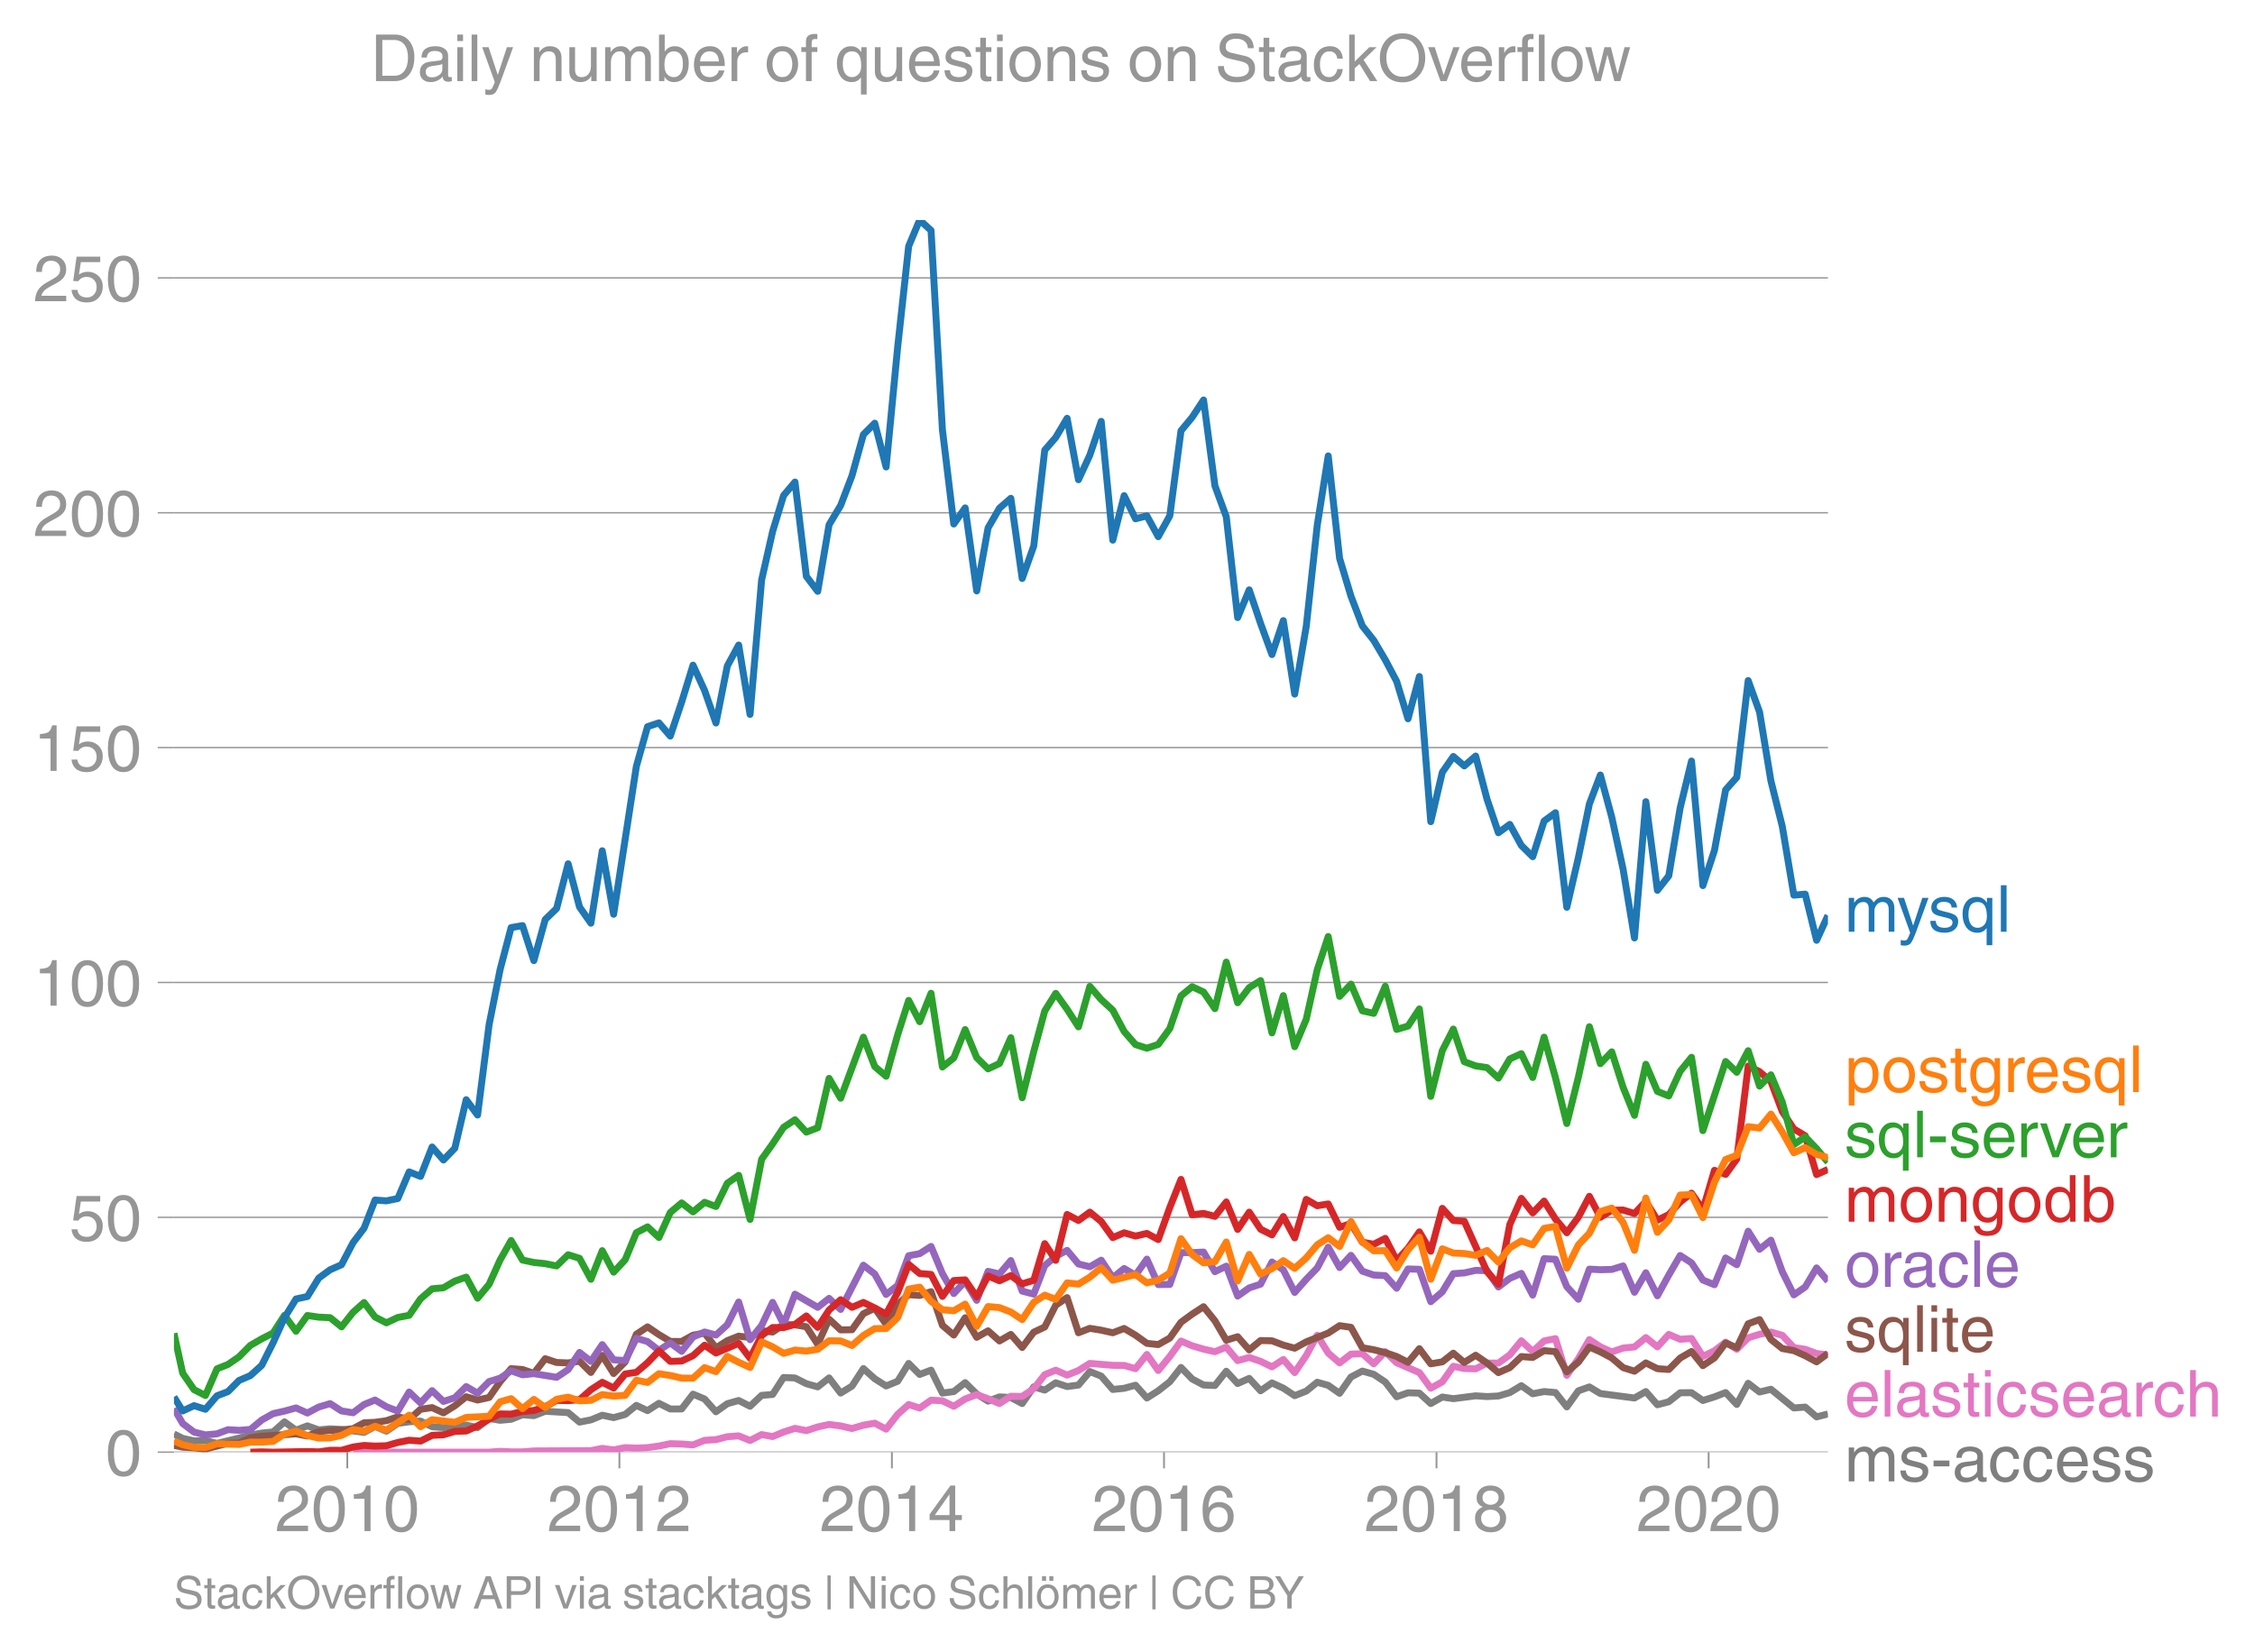 <svg height="475.651" viewBox="0 0 486.886 356.738" width="649.181" xmlns="http://www.w3.org/2000/svg" xmlns:xlink="http://www.w3.org/1999/xlink"><defs><style>*{stroke-linecap:butt;stroke-linejoin:round}</style></defs><g id="figure_1"><path d="M0 356.738h486.886V0H0z" fill="none" id="patch_1"/><g id="axes_1"><path d="M37.556 313.628h357.12V47.516H37.556z" fill="none" id="patch_2"/><path clip-path="url(#p8396beda25)" d="M37.556 309.697l1.893.953 2.453.544 2.455-.053 2.495.59 4.747-1.146 2.457-.643 2.455-.437 2.454-.239 2.455-2.183 2.495 1.8 2.455-.936 2.457.87 2.453-.227 2.455.13 4.87.633 2.372-1.288 2.456 1.032 2.455-1.686 2.455-.343 2.455-.148 2.495 1.21 2.455.19 2.456-.451 2.454-.09 2.454.548 2.496-1.963 2.374.38 2.373-.217 2.456-.98 2.455.195 2.455-.94 4.95.285 2.455 2.049 2.456-.478 2.453-1.01 2.455.52 2.495-.688 2.415-1.961 2.413 1.143 2.456-1.584 2.455 1.224 2.455-.007 2.455-3.2 2.495 1.047 2.455 2.762 2.456-1.747 2.453-.688 2.455 1.244 2.495-2.356 2.375-.192 2.372-3.67 2.457.105 2.455 1.237 2.455.69 2.455-1.934 2.495 3.273 2.454-1.508 2.457-3.793 2.453 2.204 2.455 1.559 2.495-1.015 2.374-3.85 2.373 2.378 2.457-.932 2.455 4.957 2.454-.324 2.455-1.934 2.495 2.454 2.455 1.543 2.457-.921 2.453.143 2.455 1.297 2.495-3.6 2.374.7 2.373-1.583 2.456.819 2.455-.329 2.455-2.917 2.455.987 2.495 2.88 2.455-.25 2.456-.667 2.454 2.764 2.454-1.553 2.495-1.963 2.415-3.079 2.413 2.49 2.457 1.299 2.454.108 2.455-3.084 2.455 2.658 2.495-1.112 2.455 2.68 2.457-1.699 2.453 1.125 2.455 1.624 2.495-.982 2.374-1.92 2.373.677 2.456 1.717 2.455-3.517 2.455-1.285 2.455.696 2.495 1.669 2.455 3.18 2.456-.857 2.453.08 2.455 2.244 2.495-1.407 2.375.354 4.829-.616 2.455.164 2.455-.13 2.454-.721 2.496-1.506 2.454 1.753 2.457-.476 2.453.206 2.455 3.099 2.495-3.469 2.374-.84 2.373 1.429 7.366.964 2.455-1.39 2.495 2.848 2.455-.646 2.457-1.94 2.453-.021 2.455 1.69 2.495-.785 2.414-.929 2.413 2.565 2.457-4.57 2.455 1.887 2.454-.602 4.95 4.038 2.455-.183 2.457 2.114 2.453-.627h0" fill="none" stroke="#7f7f7f" stroke-linecap="square" stroke-width="1.5" id="line2d_1"/><g id="matplotlib.axis_1"><g id="xtick_1"><g id="line2d_2"><defs><path d="M0 0v3.5" id="mad647a7e44" stroke="#969696" stroke-width=".4"/></defs><use x="74.982" xlink:href="#mad647a7e44" y="313.628" fill="#969696" stroke="#969696" stroke-width=".4"/></g><g transform="matrix(.14 0 0 -.14 59.412 330.678)" fill="#969696" id="text_1"><defs><path d="M4.39 45.125q0 12.39 6.391 18.781 6.406 6.407 17.938 6.407 9.656 0 15.812-5.86 6.157-5.86 6.157-15.14 0-7.22-3.547-12.188-3.532-4.953-10.422-8.703l-12.11-6.64Q13.922 15.921 12.5 8.296h38.188V0H2.593q.39 9.906 4.297 16.5 3.906 6.594 12.203 11.375l12.593 7.328q5.032 2.89 7.329 5.984 2.297 3.094 2.297 8.516 0 5.375-3.766 9.031-3.75 3.672-10.156 3.672-7.078 0-10.594-4.672-3.516-4.656-3.61-12.609z" id="HelveticaWorld-Regular-50"/><path d="M42.484 34.188q0 14.109-3.734 21.156-3.734 7.062-10.969 7.062-7.078 0-10.89-7.062-3.797-7.047-3.797-21.157 0-13.671 3.75-20.937Q20.609 6 27.78 6q7.235 0 10.969 7 3.734 7.016 3.734 21.188zm9.422 0q0-17.297-6.25-26.704-6.25-9.39-17.875-9.39-12.062 0-18.062 9.734-6 9.75-6 26.36 0 17.03 6.14 26.578 6.157 9.547 17.922 9.547 11.625 0 17.875-9.5t6.25-26.626z" id="HelveticaWorld-Regular-48"/><path d="M35.89 0h-9.374v49.906H10.109v6.985q8.594.28 12.782 2.75Q27.094 62.109 29 70.313h6.89z" id="HelveticaWorld-Regular-49"/></defs><use xlink:href="#HelveticaWorld-Regular-50"/><use x="55.615" xlink:href="#HelveticaWorld-Regular-48"/><use x="111.23" xlink:href="#HelveticaWorld-Regular-49"/><use x="166.846" xlink:href="#HelveticaWorld-Regular-48"/></g></g><g id="xtick_2"><use x="133.738" xlink:href="#mad647a7e44" y="313.628" fill="#969696" stroke="#969696" stroke-width=".4" id="line2d_3"/><g transform="matrix(.14 0 0 -.14 118.167 330.678)" fill="#969696" id="text_2"><use xlink:href="#HelveticaWorld-Regular-50"/><use x="55.615" xlink:href="#HelveticaWorld-Regular-48"/><use x="111.23" xlink:href="#HelveticaWorld-Regular-49"/><use x="166.846" xlink:href="#HelveticaWorld-Regular-50"/></g></g><g id="xtick_3"><use x="192.574" xlink:href="#mad647a7e44" y="313.628" fill="#969696" stroke="#969696" stroke-width=".4" id="line2d_4"/><g transform="matrix(.14 0 0 -.14 177.003 330.678)" fill="#969696" id="text_3"><defs><path d="M10.594 24.703h22.61v31.89h-.188zM42 17.093V0h-8.797v17.094H2.484v8.593L34.72 70.314H42v-45.61h10.297v-7.61z" id="HelveticaWorld-Regular-52"/></defs><use xlink:href="#HelveticaWorld-Regular-50"/><use x="55.615" xlink:href="#HelveticaWorld-Regular-48"/><use x="111.23" xlink:href="#HelveticaWorld-Regular-49"/><use x="166.846" xlink:href="#HelveticaWorld-Regular-52"/></g></g><g id="xtick_4"><use x="251.329" xlink:href="#mad647a7e44" y="313.628" fill="#969696" stroke="#969696" stroke-width=".4" id="line2d_5"/><g transform="matrix(.14 0 0 -.14 235.758 330.678)" fill="#969696" id="text_4"><defs><path d="M14.11 21.578q0-6.875 4.093-11.234Q22.313 6 28.906 6q6.297 0 10.032 4.438 3.734 4.453 3.734 11.687 0 6.297-3.688 10.547-3.687 4.25-10.468 4.25-6.594 0-10.5-4.156-3.907-4.157-3.907-11.188zM41.702 51.61q-.984 5.375-3.984 8.078-3 2.72-8.125 2.72-8.11 0-12.36-7.923-4.25-7.906-4.343-18.109l.203-.188q5.61 8.641 16.687 8.641 8.844 0 15.438-5.86 6.593-5.859 6.593-16.452 0-10.5-6.25-17.47-6.25-6.952-16.843-6.952-12.219 0-18.563 8.687-6.344 8.703-6.344 25.938 0 16.593 6.485 27.093 6.5 10.5 19.484 10.5 8.407 0 14.219-5.015 5.813-5 6.297-13.688z" id="HelveticaWorld-Regular-54"/></defs><use xlink:href="#HelveticaWorld-Regular-50"/><use x="55.615" xlink:href="#HelveticaWorld-Regular-48"/><use x="111.23" xlink:href="#HelveticaWorld-Regular-49"/><use x="166.846" xlink:href="#HelveticaWorld-Regular-54"/></g></g><g id="xtick_5"><use x="310.165" xlink:href="#mad647a7e44" y="313.628" fill="#969696" stroke="#969696" stroke-width=".4" id="line2d_6"/><g transform="matrix(.14 0 0 -.14 294.594 330.678)" fill="#969696" id="text_5"><defs><path d="M27.594 40.578q5.422 0 8.953 3.094 3.547 3.11 3.547 8.234 0 4.594-3.407 7.547-3.39 2.953-9.687 2.953-5.61 0-8.672-3.11-3.047-3.093-3.047-7.874 0-5.125 3.813-7.984 3.812-2.86 8.5-2.86zm.093-7.562q-6.78 0-10.64-3.766-3.86-3.766-3.86-9.234 0-6.297 3.907-10.157Q21 6 28.219 6q6.406 0 10.234 3.86 3.828 3.859 3.828 10.265 0 5.469-3.828 9.172-3.828 3.719-10.766 3.719zM49.22 52.203q0-10.594-9.032-14.797 6.204-2.781 8.86-7.36 2.656-4.562 2.656-9.733 0-10.016-6.453-16.125-6.438-6.094-17.375-6.094-9.563 0-16.813 5.25-7.25 5.25-7.25 17.062 0 11.922 11.907 16.907-9.516 3.796-9.516 13.671 0 8.297 5.64 13.813 5.641 5.516 15.641 5.516 10.016 0 15.875-5.204 5.86-5.203 5.86-12.906z" id="HelveticaWorld-Regular-56"/></defs><use xlink:href="#HelveticaWorld-Regular-50"/><use x="55.615" xlink:href="#HelveticaWorld-Regular-48"/><use x="111.23" xlink:href="#HelveticaWorld-Regular-49"/><use x="166.846" xlink:href="#HelveticaWorld-Regular-56"/></g></g><g id="xtick_6"><use x="368.92" xlink:href="#mad647a7e44" y="313.628" fill="#969696" stroke="#969696" stroke-width=".4" id="line2d_7"/><g transform="matrix(.14 0 0 -.14 353.35 330.678)" fill="#969696" id="text_6"><use xlink:href="#HelveticaWorld-Regular-50"/><use x="55.615" xlink:href="#HelveticaWorld-Regular-48"/><use x="111.23" xlink:href="#HelveticaWorld-Regular-50"/><use x="166.846" xlink:href="#HelveticaWorld-Regular-48"/></g></g></g><g id="matplotlib.axis_2"><g id="ytick_1"><path clip-path="url(#p8396beda25)" d="M37.556 313.628h357.12" fill="none" stroke="#969696" stroke-linecap="square" stroke-width=".3" id="line2d_8"/><g id="line2d_9"><defs><path d="M0 0h-3.5" id="mcf5932bc26" stroke="#969696" stroke-width=".3"/></defs><use x="37.556" xlink:href="#mcf5932bc26" y="313.628" fill="#969696" stroke="#969696" stroke-width=".3"/></g><use xlink:href="#HelveticaWorld-Regular-48" transform="matrix(.14 0 0 -.14 22.77 318.653)" fill="#969696" id="text_7"/></g><g id="ytick_2"><path clip-path="url(#p8396beda25)" d="M37.556 262.906h357.12" fill="none" stroke="#969696" stroke-linecap="square" stroke-width=".3" id="line2d_10"/><use x="37.556" xlink:href="#mcf5932bc26" y="262.906" fill="#969696" stroke="#969696" stroke-width=".3" id="line2d_11"/><g transform="matrix(.14 0 0 -.14 14.985 267.93)" fill="#969696" id="text_8"><defs><path d="M14.703 40.922q5.813 4.39 13.625 4.39 9.469 0 16.281-6.296 6.813-6.297 6.813-16.22 0-10.78-6.578-17.796-6.563-7-18.422-7-10.313 0-16.266 5.047Q4.203 8.109 3.22 17.39h9.094q.671-5.672 4.437-8.672 3.766-3 10.453-3 6.485 0 10.64 4.484Q42 14.703 42 21.688q0 7.125-4.36 11.421-4.343 4.297-11.218 4.297-7.813 0-13.047-6.687l-7.563.39 5.266 37.594h36.438v-8.5H17.672z" id="HelveticaWorld-Regular-53"/></defs><use xlink:href="#HelveticaWorld-Regular-53"/><use x="55.615" xlink:href="#HelveticaWorld-Regular-48"/></g></g><g id="ytick_3"><path clip-path="url(#p8396beda25)" d="M37.556 212.184h357.12" fill="none" stroke="#969696" stroke-linecap="square" stroke-width=".3" id="line2d_12"/><use x="37.556" xlink:href="#mcf5932bc26" y="212.184" fill="#969696" stroke="#969696" stroke-width=".3" id="line2d_13"/><g transform="matrix(.14 0 0 -.14 7.2 217.208)" fill="#969696" id="text_9"><use xlink:href="#HelveticaWorld-Regular-49"/><use x="55.615" xlink:href="#HelveticaWorld-Regular-48"/><use x="111.23" xlink:href="#HelveticaWorld-Regular-48"/></g></g><g id="ytick_4"><path clip-path="url(#p8396beda25)" d="M37.556 161.461h357.12" fill="none" stroke="#969696" stroke-linecap="square" stroke-width=".3" id="line2d_14"/><use x="37.556" xlink:href="#mcf5932bc26" y="161.461" fill="#969696" stroke="#969696" stroke-width=".3" id="line2d_15"/><g transform="matrix(.14 0 0 -.14 7.2 166.486)" fill="#969696" id="text_10"><use xlink:href="#HelveticaWorld-Regular-49"/><use x="55.615" xlink:href="#HelveticaWorld-Regular-53"/><use x="111.23" xlink:href="#HelveticaWorld-Regular-48"/></g></g><g id="ytick_5"><path clip-path="url(#p8396beda25)" d="M37.556 110.74h357.12" fill="none" stroke="#969696" stroke-linecap="square" stroke-width=".3" id="line2d_16"/><use x="37.556" xlink:href="#mcf5932bc26" y="110.739" fill="#969696" stroke="#969696" stroke-width=".3" id="line2d_17"/><g transform="matrix(.14 0 0 -.14 7.2 115.764)" fill="#969696" id="text_11"><use xlink:href="#HelveticaWorld-Regular-50"/><use x="55.615" xlink:href="#HelveticaWorld-Regular-48"/><use x="111.23" xlink:href="#HelveticaWorld-Regular-48"/></g></g><g id="ytick_6"><path clip-path="url(#p8396beda25)" d="M37.556 60.017h357.12" fill="none" stroke="#969696" stroke-linecap="square" stroke-width=".3" id="line2d_18"/><use x="37.556" xlink:href="#mcf5932bc26" y="60.017" fill="#969696" stroke="#969696" stroke-width=".3" id="line2d_19"/><g transform="matrix(.14 0 0 -.14 7.2 65.042)" fill="#969696" id="text_12"><use xlink:href="#HelveticaWorld-Regular-50"/><use x="55.615" xlink:href="#HelveticaWorld-Regular-53"/><use x="111.23" xlink:href="#HelveticaWorld-Regular-48"/></g></g></g><path clip-path="url(#p8396beda25)" d="M76.23 313.628h29.378l2.374-.18 2.373.115 2.456-.002 2.455-.195 12.316-.065 2.453-.484 2.455.32 2.495-.49 2.415.107 2.413-.107 2.456-.338 2.455-.513 2.455.074 2.455.187 2.495-.981 2.455-.153 2.456-.633 2.453-.178 2.455.996 2.495-1.276 2.375.427 2.372-.983 2.457-.788 2.455.493 2.455-.797 2.455-.544 2.495.327 2.454.555 2.457-.719 2.453-.43 2.455 1.281 2.495-3.207 2.374-2.108 2.373.767 2.457-1.704 2.455.133 2.454 1.185 2.455-1.578 2.495-.949 2.455.904 2.457 1.027 2.453-1.568 2.455.03 2.495-1.67 2.374-3.026 2.373-.965 2.456 1.066 2.455-1.001 2.455-1.535 4.95.422 2.455.018 2.456.702 2.454-3.07 2.454 3.463 2.495-3.043 2.415-3.316 2.413 1.025 2.457.722 2.454.554 2.455-.994 2.455 2.925 2.495-.687 2.455.84 2.457 1.189 2.453-1.595 2.455 2.838 2.495-3.698 2.374-4.374 2.373 3.85 2.456 2.128 2.455-1.898 2.455-.097 2.455 2.191 2.495-2.618 2.455 2.388 4.91 2.13 2.454 3.369 2.495-1.375 2.375-3.366 2.372.487 2.457.074 2.455-1.252h2.455l2.454-1.768 2.496-3.043 2.454 2.31 2.457-2.277 2.453-.497 2.455 7.925 2.495-3.6 2.374-4.12 2.373 1.568 2.457 1.102 2.454-.84 2.455-.242 2.455-2.016 2.495 1.996 2.455-2.686 2.457 1.05 2.453-.17 2.455 3.868 2.495-1.211 2.414-1.86 2.413 1.533 2.457-2.466 2.455-.774 2.454-.477 2.455.706 2.495 2.65 2.455.364 2.457.913 2.453.304h0" fill="none" stroke="#e377c2" stroke-linecap="square" stroke-width="1.5" id="line2d_20"/><path clip-path="url(#p8396beda25)" d="M37.556 312.17l1.893.378 2.453.133 2.455.26 4.87-1.233 2.372-.043 2.457-1.148 2.455-.325 7.404-.523 2.455.476 2.457-.934 2.453-.283 2.455-.077 2.495-.295 2.374-1.268 2.373-.106 2.456-.35 2.455-.828 2.455.557 2.455-2.194 2.495-.36 2.455 1.134 2.456-1.526 2.454-1.957 2.454.713 2.496-.556 2.374-3.403 2.373-2.815 2.456.177 2.455.838 2.455-3.171 2.455.815 2.495.098 2.455-.372 2.456 2.433 2.453-3.684 2.455 3.913 2.495-2.52 2.415-5.962 2.413-1.597 2.456 1.668 2.455 1.474 2.455.014 2.455-1.356 2.495-.458 2.455 3.2 2.456-1.564 2.453-.972 2.455.285 2.495-1.472 2.375.303 2.372-1.612 2.457.062 2.455.396 2.455 3.797 2.455-5.433 2.495 2.323 2.454-.035 2.457-3.467 2.453-1.166 2.455 3.424 2.495-4.286 2.374-2.082 2.373.184 2.457-.824 2.455 7.27 2.454 2.097 2.455-3.733 2.495 4.221 2.455-1.401 2.457 2.187 2.453-1.41 2.455 2.817 2.495-3.305 2.374-1.11 2.373-4.715 2.456-1.633 2.455 7.589 2.455-.961 2.455.404 2.495.557 2.455-.927 2.456 1.45 2.454 1.762 2.454.267 2.495-1.407 2.415-3.413 2.413-1.757 2.457-1.603 2.454 3.042 2.455 4.195 2.455-.758 2.495 2.847 2.455-2.022 2.457.058 2.453.923 2.455.68 2.495-1.374 4.747-1.898 2.456-1.601 2.455.358 2.455 4.41 2.455.433 2.495.622 2.455.838 2.456 1.256 2.453-2.946 2.455 3.273 2.495-.425 2.375-1.873 2.372 2.004 2.457-1.56 2.455 1.69 2.455 2.064 2.454-1.082 2.496-2.389 2.454.191 2.457-1.467 2.453.216 2.455 4.366 2.495-2.095 2.374-3.278 2.373 1.053 2.457 1.307 2.454 2.096 2.455.778 2.455-1.792 2.495 1.243 2.455.177 2.457-2.467 2.453-1.422 2.455 3.058 2.495-1.67 2.414-3.222 2.413 1.03 2.457-5.18 2.455-.906 2.454 4.287 2.455 1.963 2.495.458 2.455 1.095 2.457 1.327 2.453-1.834h0" fill="none" stroke="#8c564b" stroke-linecap="square" stroke-width="1.5" id="line2d_21"/><g transform="matrix(.14 0 0 -.14 398.247 201.238)" fill="#1f77b4" id="text_13"><defs><path d="M6.594 52.297h8.297v-7.375h.203q5.906 8.89 15.812 8.89 9.813 0 13.922-8.5 3.75 4.594 7.266 6.547 3.515 1.953 8.703 1.953 6.781 0 11.484-4.453Q77 44.922 77 36.187V0h-8.781v33.797q0 6.094-2.297 9.094-2.297 3.015-7.422 3.015-5.172 0-8.75-4.203-3.563-4.203-3.563-9.812V0h-8.78v36.188q0 4.53-2.11 7.124-2.094 2.594-6.094 2.594-6.297 0-10.062-4.687-3.766-4.688-3.766-12.703V0H6.594z" id="HelveticaWorld-Regular-109"/><path d="M39.016 52.297h9.562L29.891.984q-.5-1.375-.985-2.593-4.25-11.329-7.328-15.547-3.078-4.235-9.953-4.235-3.61 0-5.906.782v8.015q2.484-.89 5.468-.89 3.22 0 4.704 2.03 1.5 2.032 4.421 9.938L.875 52.297h9.922L24.812 9.719H25z" id="HelveticaWorld-Regular-121"/><path d="M36.078 37.406q-.187 4.688-3.344 6.735-3.14 2.047-9.047 2.047-4.296 0-7.359-1.907-3.047-1.89-3.047-5.468 0-2.829 1.797-4.172 1.813-1.344 7.828-2.86l8.688-2.187q7.906-2 11.297-5.11 3.406-3.093 3.406-8.656 0-7.719-5.64-12.531-5.641-4.813-15.063-4.813-11 0-16.64 4.563-5.626 4.578-5.735 13.75h8.5q.203-5.422 3.594-8.063 3.39-2.625 10.171-2.625 5.516 0 8.766 2.188 3.25 2.203 3.25 6.11 0 2.78-2.11 4.437-2.093 1.672-8.296 3.078l-10.203 2.5q-6.203 1.562-9.157 4.656-2.953 3.094-2.953 8.031 0 7.72 5.516 12.203 5.531 4.5 14.406 4.5 9.485 0 14.531-4.624 5.047-4.61 5.344-11.782z" id="HelveticaWorld-Regular-115"/><path d="M41.5 23.688q0 11.125-3.5 16.671-3.484 5.547-10.61 5.547-6.874 0-10.593-4.5-3.703-4.484-3.703-15.093 0-9.422 3.75-14.813 3.765-5.39 10.36-5.39 5.812 0 10.046 4.39 4.25 4.39 4.25 13.188zm8.406-44.391H41.11V5.516h-.187Q35.89-1.516 27-1.516q-10.984 0-17 8.157-6 8.156-6 21.047 0 11.421 5.906 18.765 5.922 7.36 15.875 7.36 9.907 0 15.625-8.891h.203v7.375h8.297z" id="HelveticaWorld-Regular-113"/><path d="M15.375 0H6.594v71.781h8.781z" id="HelveticaWorld-Regular-108"/></defs><use xlink:href="#HelveticaWorld-Regular-109"/><use x="81.008" xlink:href="#HelveticaWorld-Regular-121"/><use x="129.117" xlink:href="#HelveticaWorld-Regular-115"/><use x="178.117" xlink:href="#HelveticaWorld-Regular-113"/><use x="234.611" xlink:href="#HelveticaWorld-Regular-108"/></g><g transform="matrix(.14 0 0 -.14 398.247 235.853)" fill="#ff7f0e" id="text_14"><defs><path d="M14.984 23.688q0-8.407 4.094-13 4.11-4.579 10.219-4.579 6.687 0 10.39 5.438 3.72 5.453 3.72 14.765 0 10.22-3.563 14.907-3.563 4.687-10.735 4.687-6.984 0-10.562-5.5-3.563-5.5-3.563-16.718zm-8.39 28.609h8.297v-7.375h.203q5.61 8.89 15.625 8.89 10.11 0 15.937-7.359 5.828-7.344 5.828-18.766 0-12.796-5.953-21Q40.578-1.515 29.5-1.515q-9.094 0-13.922 7.032h-.203v-26.22H6.594z" id="HelveticaWorld-Regular-112"/><path d="M12.703 26.219q0-8.735 3.953-14.375 3.953-5.64 11.219-5.64 7.531 0 11.438 5.905 3.906 5.907 3.906 14.11 0 8.297-3.907 14.078-3.906 5.797-11.437 5.797-6.969 0-11.078-5.453-4.094-5.438-4.094-14.422zm-8.984 0q0 11.672 6.484 19.625 6.5 7.968 17.672 7.968 11.438 0 17.875-8.062 6.453-8.047 6.453-19.531 0-11.516-6.406-19.625-6.39-8.11-17.922-8.11-11.078 0-17.625 7.86-6.531 7.86-6.531 19.875z" id="HelveticaWorld-Regular-111"/><path d="M17.188 45.016V10.984q0-2 1.093-3.046 1.11-1.047 3.938-1.047h3.375V0Q20.797-.688 19-.688q-5.516 0-8.063 2.641-2.53 2.64-2.53 8.547v34.516H1.311v7.28h7.094v14.595h8.781V52.297h8.407v-7.281z" id="HelveticaWorld-Regular-116"/><path d="M12.984 26.313q0-9.61 3.813-14.907Q20.609 6.11 27.094 6.11q6.312 0 10.312 4.579 4 4.593 4 13 0 11.03-3.5 16.625-3.484 5.593-10.61 5.593-7.171 0-10.75-4.765-3.562-4.766-3.562-14.828zM49.812 2.983q0-12.609-6.062-18.797-6.047-6.203-18.266-6.203-8.78 0-13.984 4.047Q6.297-13.922 5.516-6.39h8.796q.672-3.812 3.532-6.062 2.86-2.25 8.281-2.25 7.375 0 11.125 3.969 3.766 3.953 3.766 12.828v3.719h-.188q-4.937-7.329-13.922-7.329-11.187 0-17.093 8.25-5.907 8.25-5.907 20.953 0 11.625 5.953 18.875 5.97 7.25 15.829 7.25 9.906 0 15.625-8.89h.187v7.375h8.313z" id="HelveticaWorld-Regular-103"/><path d="M15.375 0H6.594v52.297h8.297v-8.688h.203q5.703 10.203 14.687 10.203 1.422 0 2.297-.296V44.39h-3.266q-5.906 0-9.671-4.016-3.766-4-3.766-9.953z" id="HelveticaWorld-Regular-114"/><path d="M42.484 30.328q-.687 8.485-4.5 12.031-3.797 3.547-10.109 3.547-6.39 0-10.328-4.5-3.922-4.484-4.172-11.078zm8.391-13.922q-1.453-8.11-7.953-13.422-5.719-4.5-15.047-4.593-10.984.093-17.438 7.203Q4 12.704 4 24.704q0 13.78 6.64 21.437 6.641 7.672 18.47 7.672 10.593 0 16.546-7.922 5.953-7.907 5.953-22.594H13.375q0-8.203 3.813-12.703Q21 6.109 28.608 6.109q5.375 0 9.235 3.235 3.86 3.25 4.25 7.062z" id="HelveticaWorld-Regular-101"/></defs><use xlink:href="#HelveticaWorld-Regular-112"/><use x="56.494" xlink:href="#HelveticaWorld-Regular-111"/><use x="112.402" xlink:href="#HelveticaWorld-Regular-115"/><use x="162.402" xlink:href="#HelveticaWorld-Regular-116"/><use x="190.088" xlink:href="#HelveticaWorld-Regular-103"/><use x="245.996" xlink:href="#HelveticaWorld-Regular-114"/><use x="277.564" xlink:href="#HelveticaWorld-Regular-101"/><use x="332.984" xlink:href="#HelveticaWorld-Regular-115"/><use x="381.984" xlink:href="#HelveticaWorld-Regular-113"/><use x="438.479" xlink:href="#HelveticaWorld-Regular-108"/></g><g transform="matrix(.14 0 0 -.14 398.247 249.945)" fill="#2ca02c" id="text_15"><defs><path d="M28.906 23.188H4.391v8.984h24.515z" id="HelveticaWorld-Regular-45"/><path d="M39.406 52.297h9.625L29.11 0h-9.437L.594 52.297h10.203L24.422 9.719h.187z" id="HelveticaWorld-Regular-118"/></defs><use xlink:href="#HelveticaWorld-Regular-115"/><use x="49" xlink:href="#HelveticaWorld-Regular-113"/><use x="105.494" xlink:href="#HelveticaWorld-Regular-108"/><use x="127.516" xlink:href="#HelveticaWorld-Regular-45"/><use x="160.816" xlink:href="#HelveticaWorld-Regular-115"/><use x="210.816" xlink:href="#HelveticaWorld-Regular-101"/><use x="266.236" xlink:href="#HelveticaWorld-Regular-114"/><use x="301.18" xlink:href="#HelveticaWorld-Regular-118"/><use x="348.789" xlink:href="#HelveticaWorld-Regular-101"/><use x="404.209" xlink:href="#HelveticaWorld-Regular-114"/></g><g transform="matrix(.14 0 0 -.14 398.247 263.853)" fill="#d62728" id="text_16"><defs><path d="M49.219 0h-8.844v32.172q0 7.422-2.594 10.578-2.578 3.156-8.578 3.156-5.906 0-9.875-4.5-3.953-4.484-3.953-12.89V0H6.594v52.297h8.297v-7.375h.203q6.203 8.89 15.812 8.89 8.89 0 13.594-4.718 4.719-4.703 4.719-13.5z" id="HelveticaWorld-Regular-110"/><path d="M13.094 26.313q0-9.704 3.844-14.954 3.859-5.25 10.265-5.25 6.094 0 10.188 4.485 4.109 4.5 4.109 13.094 0 11.03-3.5 16.625-3.484 5.593-10.61 5.593-6.78 0-10.546-4.453-3.75-4.437-3.75-15.14zM50.39 0h-8.297v7.172h-.203q-4.97-8.688-15.078-8.688-10.891 0-16.86 8.297Q4 15.094 4 27.688q0 11.625 5.906 18.875 5.922 7.25 15.875 7.25 9.813 0 15.625-8.891l.203.594V71.78h8.782z" id="HelveticaWorld-Regular-100"/><path d="M43.406 26.313q0 10.5-3.718 15.046-3.704 4.547-10.579 4.547-6.984-.11-10.562-5.453Q14.984 35.11 14.984 25q0-10.297 4.297-14.594Q23.578 6.11 29.297 6.11q6.5 0 10.297 5.344 3.812 5.344 3.812 14.86zM6.594 0v71.781h8.781V45.703h.203q5.61 8.11 15.14 8.11 9.766 0 15.766-7.25t6-18.876q0-13.093-6.062-21.156Q40.375-1.516 29.5-1.516q-9.578 0-14.406 8.016h-.203V0z" id="HelveticaWorld-Regular-98"/></defs><use xlink:href="#HelveticaWorld-Regular-109"/><use x="83.008" xlink:href="#HelveticaWorld-Regular-111"/><use x="138.916" xlink:href="#HelveticaWorld-Regular-110"/><use x="194.092" xlink:href="#HelveticaWorld-Regular-103"/><use x="250" xlink:href="#HelveticaWorld-Regular-111"/><use x="305.908" xlink:href="#HelveticaWorld-Regular-100"/><use x="362.891" xlink:href="#HelveticaWorld-Regular-98"/></g><g transform="matrix(.14 0 0 -.14 398.247 277.945)" fill="#9467bd" id="text_17"><defs><path d="M38.375 26.703q-.969-1.015-3.828-1.656-2.86-.625-10.672-1.656-5.766-.688-8.469-2.844-2.703-2.14-2.703-5.656 0-4.297 2.281-6.688 2.297-2.39 7.329-2.39 6.296 0 11.171 3.578 4.891 3.593 4.891 8.718zM6.203 36.375q.297 8.844 5.734 13.14 5.454 4.297 15.844 4.297 8.297 0 13.907-3.765 5.624-3.75 5.624-10.844V9.078Q47.313 6 50.094 6q1.125 0 2.89.39V0Q50.594-.984 48-.984q-4.5 0-6.703 1.921-2.188 1.938-2.281 6.047-7.516-8.5-18.891-8.5-7.422 0-11.922 4.204Q3.72 6.89 3.72 13.624q0 6.89 3.906 11.125Q11.531 29 19 29.89l15.516 1.891q4.203.64 4.203 6.203 0 4.11-3.047 6.297-3.047 2.203-9.25 2.203-5.516 0-8.485-2.437-2.953-2.438-3.53-7.672z" id="HelveticaWorld-Regular-97"/><path d="M39.594 34.719q-1.89 11.187-12.39 11.187-6.5 0-10.454-5.203-3.953-5.203-3.953-14.484 0-10.11 3.656-15.11 3.672-5 10.64-5 4.688 0 8.11 3.438 3.422 3.437 4.39 8.953h8.5q-1.312-9.703-6.859-14.86-5.547-5.156-14.328-5.156-10.297 0-16.89 7.047-6.594 7.063-6.594 19.172 0 13.281 6.594 21.188 6.593 7.922 18.5 7.922 8.687 0 13.843-5.204 5.157-5.203 5.735-13.89z" id="HelveticaWorld-Regular-99"/></defs><use xlink:href="#HelveticaWorld-Regular-111"/><use x="55.908" xlink:href="#HelveticaWorld-Regular-114"/><use x="87.477" xlink:href="#HelveticaWorld-Regular-97"/><use x="142.408" xlink:href="#HelveticaWorld-Regular-99"/><use x="193.678" xlink:href="#HelveticaWorld-Regular-108"/><use x="215.699" xlink:href="#HelveticaWorld-Regular-101"/></g><g transform="matrix(.14 0 0 -.14 398.247 291.945)" fill="#8c564b" id="text_18"><defs><path d="M6.594 61.813v9.968h8.781v-9.969zM15.375 0H6.594v52.297h8.781z" id="HelveticaWorld-Regular-105"/></defs><use xlink:href="#HelveticaWorld-Regular-115"/><use x="49" xlink:href="#HelveticaWorld-Regular-113"/><use x="105.494" xlink:href="#HelveticaWorld-Regular-108"/><use x="127.516" xlink:href="#HelveticaWorld-Regular-105"/><use x="149.537" xlink:href="#HelveticaWorld-Regular-116"/><use x="177.223" xlink:href="#HelveticaWorld-Regular-101"/></g><g transform="matrix(.14 0 0 -.14 398.247 305.945)" fill="#e377c2" id="text_19"><defs><path d="M49.219 0h-8.844v34.188q0 6.296-2.438 9-2.437 2.718-7.953 2.718-6.797 0-10.703-4.406-3.906-4.39-3.906-12.984V0H6.594v71.781h8.781V45.312h.203q6 8.5 15.328 8.5 8.594 0 13.453-4.5 4.86-4.484 4.86-13.718z" id="HelveticaWorld-Regular-104"/></defs><use xlink:href="#HelveticaWorld-Regular-101"/><use x="55.42" xlink:href="#HelveticaWorld-Regular-108"/><use x="77.441" xlink:href="#HelveticaWorld-Regular-97"/><use x="132.373" xlink:href="#HelveticaWorld-Regular-115"/><use x="182.373" xlink:href="#HelveticaWorld-Regular-116"/><use x="210.059" xlink:href="#HelveticaWorld-Regular-105"/><use x="232.08" xlink:href="#HelveticaWorld-Regular-99"/><use x="283.35" xlink:href="#HelveticaWorld-Regular-115"/><use x="333.35" xlink:href="#HelveticaWorld-Regular-101"/><use x="388.77" xlink:href="#HelveticaWorld-Regular-97"/><use x="443.701" xlink:href="#HelveticaWorld-Regular-114"/><use x="475.27" xlink:href="#HelveticaWorld-Regular-99"/><use x="526.539" xlink:href="#HelveticaWorld-Regular-104"/></g><g transform="matrix(.14 0 0 -.14 398.247 319.945)" fill="#7f7f7f" id="text_20"><use xlink:href="#HelveticaWorld-Regular-109"/><use x="83.008" xlink:href="#HelveticaWorld-Regular-115"/><use x="133.008" xlink:href="#HelveticaWorld-Regular-45"/><use x="166.309" xlink:href="#HelveticaWorld-Regular-97"/><use x="221.24" xlink:href="#HelveticaWorld-Regular-99"/><use x="272.51" xlink:href="#HelveticaWorld-Regular-99"/><use x="323.779" xlink:href="#HelveticaWorld-Regular-101"/><use x="379.199" xlink:href="#HelveticaWorld-Regular-115"/><use x="429.199" xlink:href="#HelveticaWorld-Regular-115"/></g><g transform="matrix(.097 0 0 -.097 37.556 347.399)" fill="#969696" id="text_21"><defs><path d="M50.39 50.781q-.296 6.844-5.109 10.719-4.797 3.875-12.656 3.875-7.922 0-12.172-3.25-4.234-3.234-4.234-9.344 0-3.265 1.843-5.61 1.86-2.343 6.641-3.468l20.516-4.687q8.297-1.813 12.297-6.875 4.015-5.047 4.015-12.313 0-10.64-7.812-16.187-7.813-5.547-20.313-5.547-9.531 0-15.031 2.437-5.484 2.453-9.734 7.766-4.25 5.328-4.25 14.89h9.093q0-8 5.313-12.406 5.328-4.39 14.5-4.39 8.89 0 13.844 3.156 4.953 3.156 4.953 8.953 0 5.281-2.953 7.89Q46.188 29 37.594 31l-15.469 3.625q-7.719 1.75-11.531 6.125Q6.78 45.125 6.78 51.516q0 9.672 6.516 15.922 6.531 6.25 18.203 6.25 13.172 0 20.328-5.5 7.156-5.485 7.688-17.407z" id="HelveticaWorld-Regular-83"/><path d="M50 0H38.719L22.406 26.422l-7.312-6.594V0h-8.5v71.781h8.5v-41.61l22.5 22.126H48.78L28.813 32.813z" id="HelveticaWorld-Regular-107"/><path d="M63.922 35.89q0 12.594-6.672 20.891-6.656 8.313-18.328 8.313-11.531 0-18.266-8.313-6.734-8.297-6.734-20.89 0-12.985 6.828-21.094 6.844-8.11 18.172-8.11 11.078 0 18.031 7.907 6.969 7.922 6.969 21.297zm9.953 0q0-16.062-9.281-26.937-9.266-10.86-25.672-10.86-16.516 0-25.766 10.86-9.25 10.875-9.25 26.938 0 16.109 9.25 26.953 9.25 10.843 25.766 10.843 16.89 0 25.922-11.046 9.031-11.032 9.031-26.75z" id="HelveticaWorld-Regular-79"/><path d="M17.188 45.016V0H8.405v45.016H1.22v7.28h7.187v8.985q0 5.907 3.578 8.703 3.594 2.813 10.032 2.813 2.203 0 3.968-.188v-7.906q-1.562.188-3.578.188-2.922 0-4.078-1.438-1.14-1.437-1.14-4.656v-6.5h8.796v-7.281z" id="HelveticaWorld-Regular-102"/><path d="M25.594 0h-8.985L1.516 52.297h9.468L21 11.187h.188l10.109 41.11h9.922l10.203-41.11h.187l10.594 41.11h8.703L55.812 0h-9.234L35.984 40.484h-.187z" id="HelveticaWorld-Regular-119"/><path d="M44 29.5L33.406 61.078h-.203L21.687 29.5zm-25.297-8.594L11.188 0h-9.97l27 71.781h10.985L65.187 0H54.594l-7.078 20.906z" id="HelveticaWorld-Regular-65"/><path d="M17.828 38.625H37.11q7.282 0 10.938 3.188 3.656 3.203 3.656 9.703 0 5.812-3.516 8.89-3.515 3.078-10.687 3.078H17.828zm0-38.625H8.11v71.781h32.266q9.625 0 15.484-5.594 5.86-5.593 5.86-14.578 0-9.328-5.672-15.312-5.656-5.969-15.672-5.969H17.828z" id="HelveticaWorld-Regular-80"/><path d="M17.828 0H8.11v71.781h9.72z" id="HelveticaWorld-Regular-73"/><path d="M9.422 73.688h7.281V-1.906H9.422z" id="HelveticaWorld-Regular-124"/><path d="M55.61 71.781h9.374V0h-10.78L17.577 58.016h-.187V0H8.109v71.781h11.375l35.938-57.969h.187z" id="HelveticaWorld-Regular-78"/><path d="M12.703 26.219q0-8.735 3.953-14.375 3.953-5.64 11.219-5.64 7.531 0 11.438 5.905 3.906 5.907 3.906 14.11 0 8.297-3.907 14.078-3.906 5.797-11.437 5.797-6.969 0-11.078-5.453-4.094-5.438-4.094-14.422zm-8.984 0q0 11.672 6.484 19.625 6.5 7.968 17.672 7.968 11.438 0 17.875-8.062 6.453-8.047 6.453-19.531 0-11.516-6.406-19.625-6.39-8.11-17.922-8.11-11.078 0-17.625 7.86-6.531 7.86-6.531 19.875zm36.734 35.406H31.47v10.156h8.984zm-16.219 0H15.25v10.156h8.984z" id="HelveticaWorld-Regular-246"/><path d="M58.016 50.203q-1.625 7.313-6.782 11.094-5.14 3.797-13.343 3.797-10.594 0-17.047-7.703-6.438-7.688-6.438-20.766 0-15.14 6.094-22.547 6.11-7.39 17.688-7.39 7.609 0 13.093 5.046 5.5 5.063 7.407 14.688h9.421Q66.22 12.594 57.625 5.344t-20.906-7.25q-14.703 0-23.516 10.11Q4.391 18.311 4.391 36.28q0 17.328 9.203 27.36 9.203 10.047 24.297 10.047 12.5 0 20.265-6.454 7.766-6.437 9.235-17.03z" id="HelveticaWorld-Regular-67"/><path d="M8.11 71.781h31.484q9.281 0 14.797-5.031 5.515-5.031 5.515-13.031 0-4.844-2.422-8.828-2.406-3.97-7.187-6.172 6.687-2.532 9.828-6.735 3.156-4.203 3.156-10.797 0-9.265-6.687-15.234Q49.906 0 38.922 0H8.109zm9.562-63.484h20.703q7.625 0 11.422 3.531 3.812 3.547 3.812 9.563 0 6.093-4.25 9.093Q45.125 33.5 36.812 33.5h-19.14zm0 33.11h17.625q7.719 0 11.312 2.796 3.594 2.813 3.594 8.781 0 5.125-3.406 7.813-3.39 2.687-11.39 2.687H17.671z" id="HelveticaWorld-Regular-66"/><path d="M37.313 0h-9.72v28.906L.485 71.781h11.329l20.609-34.469 20.562 34.47h11.422L37.312 28.905z" id="HelveticaWorld-Regular-89"/></defs><use xlink:href="#HelveticaWorld-Regular-83"/><use x="66.211" xlink:href="#HelveticaWorld-Regular-116"/><use x="93.896" xlink:href="#HelveticaWorld-Regular-97"/><use x="148.828" xlink:href="#HelveticaWorld-Regular-99"/><use x="200.098" xlink:href="#HelveticaWorld-Regular-107"/><use x="250.098" xlink:href="#HelveticaWorld-Regular-79"/><use x="327.881" xlink:href="#HelveticaWorld-Regular-118"/><use x="375.49" xlink:href="#HelveticaWorld-Regular-101"/><use x="430.91" xlink:href="#HelveticaWorld-Regular-114"/><use x="464.979" xlink:href="#HelveticaWorld-Regular-102"/><use x="492.664" xlink:href="#HelveticaWorld-Regular-108"/><use x="514.686" xlink:href="#HelveticaWorld-Regular-111"/><use x="569.094" xlink:href="#HelveticaWorld-Regular-119"/><use x="641.506" xlink:href="#HelveticaWorld-Regular-32"/><use x="665.92" xlink:href="#HelveticaWorld-Regular-65"/><use x="732.619" xlink:href="#HelveticaWorld-Regular-80"/><use x="797.268" xlink:href="#HelveticaWorld-Regular-73"/><use x="823.049" xlink:href="#HelveticaWorld-Regular-32"/><use x="847.463" xlink:href="#HelveticaWorld-Regular-118"/><use x="897.072" xlink:href="#HelveticaWorld-Regular-105"/><use x="919.094" xlink:href="#HelveticaWorld-Regular-97"/><use x="974.025" xlink:href="#HelveticaWorld-Regular-32"/><use x="998.439" xlink:href="#HelveticaWorld-Regular-115"/><use x="1048.439" xlink:href="#HelveticaWorld-Regular-116"/><use x="1076.125" xlink:href="#HelveticaWorld-Regular-97"/><use x="1131.057" xlink:href="#HelveticaWorld-Regular-99"/><use x="1182.326" xlink:href="#HelveticaWorld-Regular-107"/><use x="1232.326" xlink:href="#HelveticaWorld-Regular-116"/><use x="1260.012" xlink:href="#HelveticaWorld-Regular-97"/><use x="1314.943" xlink:href="#HelveticaWorld-Regular-103"/><use x="1370.852" xlink:href="#HelveticaWorld-Regular-115"/><use x="1420.852" xlink:href="#HelveticaWorld-Regular-32"/><use x="1445.266" xlink:href="#HelveticaWorld-Regular-124"/><use x="1471.242" xlink:href="#HelveticaWorld-Regular-32"/><use x="1495.656" xlink:href="#HelveticaWorld-Regular-78"/><use x="1568.752" xlink:href="#HelveticaWorld-Regular-105"/><use x="1590.773" xlink:href="#HelveticaWorld-Regular-99"/><use x="1642.043" xlink:href="#HelveticaWorld-Regular-111"/><use x="1697.951" xlink:href="#HelveticaWorld-Regular-32"/><use x="1722.365" xlink:href="#HelveticaWorld-Regular-83"/><use x="1788.576" xlink:href="#HelveticaWorld-Regular-99"/><use x="1839.846" xlink:href="#HelveticaWorld-Regular-104"/><use x="1895.021" xlink:href="#HelveticaWorld-Regular-108"/><use x="1917.043" xlink:href="#HelveticaWorld-Regular-246"/><use x="1972.951" xlink:href="#HelveticaWorld-Regular-109"/><use x="2055.959" xlink:href="#HelveticaWorld-Regular-101"/><use x="2111.379" xlink:href="#HelveticaWorld-Regular-114"/><use x="2143.947" xlink:href="#HelveticaWorld-Regular-32"/><use x="2168.361" xlink:href="#HelveticaWorld-Regular-124"/><use x="2194.338" xlink:href="#HelveticaWorld-Regular-32"/><use x="2218.752" xlink:href="#HelveticaWorld-Regular-67"/><use x="2291.066" xlink:href="#HelveticaWorld-Regular-67"/><use x="2363.381" xlink:href="#HelveticaWorld-Regular-32"/><use x="2387.795" xlink:href="#HelveticaWorld-Regular-66"/><use x="2450.607" xlink:href="#HelveticaWorld-Regular-89"/></g><g transform="matrix(.14 0 0 -.14 80.05 17.516)" fill="#969696" id="text_22"><defs><path d="M17.828 8.297h18.797q9.766 0 15.281 7.5 5.516 7.5 5.516 20.484 0 12.844-5.563 19.969-5.562 7.125-16.062 7.234H17.828zM8.11 71.78h29.094q14.11 0 22.094-9.703 7.984-9.687 7.984-25.156 0-16.61-7.984-26.766Q51.313 0 36.813 0H8.108z" id="HelveticaWorld-Regular-68"/><path d="M6.11 52.297h8.78V17.578q0-5.765 2.61-8.625Q20.125 6.11 25 6.11q6.781 0 10.594 4.797 3.812 4.813 3.812 12.578v28.813h8.782V0H39.89v7.625l-.188.188q-4.984-9.329-16.61-9.329-7.515 0-12.25 4.094Q6.11 6.688 6.11 14.703z" id="HelveticaWorld-Regular-117"/></defs><use xlink:href="#HelveticaWorld-Regular-68"/><use x="72.021" xlink:href="#HelveticaWorld-Regular-97"/><use x="126.953" xlink:href="#HelveticaWorld-Regular-105"/><use x="148.975" xlink:href="#HelveticaWorld-Regular-108"/><use x="170.996" xlink:href="#HelveticaWorld-Regular-121"/><use x="220.605" xlink:href="#HelveticaWorld-Regular-32"/><use x="245.02" xlink:href="#HelveticaWorld-Regular-110"/><use x="300.195" xlink:href="#HelveticaWorld-Regular-117"/><use x="354.98" xlink:href="#HelveticaWorld-Regular-109"/><use x="437.988" xlink:href="#HelveticaWorld-Regular-98"/><use x="494.482" xlink:href="#HelveticaWorld-Regular-101"/><use x="549.902" xlink:href="#HelveticaWorld-Regular-114"/><use x="582.471" xlink:href="#HelveticaWorld-Regular-32"/><use x="606.885" xlink:href="#HelveticaWorld-Regular-111"/><use x="662.793" xlink:href="#HelveticaWorld-Regular-102"/><use x="690.479" xlink:href="#HelveticaWorld-Regular-32"/><use x="714.893" xlink:href="#HelveticaWorld-Regular-113"/><use x="771.387" xlink:href="#HelveticaWorld-Regular-117"/><use x="826.172" xlink:href="#HelveticaWorld-Regular-101"/><use x="881.592" xlink:href="#HelveticaWorld-Regular-115"/><use x="931.592" xlink:href="#HelveticaWorld-Regular-116"/><use x="959.277" xlink:href="#HelveticaWorld-Regular-105"/><use x="981.299" xlink:href="#HelveticaWorld-Regular-111"/><use x="1037.207" xlink:href="#HelveticaWorld-Regular-110"/><use x="1092.383" xlink:href="#HelveticaWorld-Regular-115"/><use x="1142.383" xlink:href="#HelveticaWorld-Regular-32"/><use x="1166.797" xlink:href="#HelveticaWorld-Regular-111"/><use x="1222.705" xlink:href="#HelveticaWorld-Regular-110"/><use x="1277.881" xlink:href="#HelveticaWorld-Regular-32"/><use x="1302.295" xlink:href="#HelveticaWorld-Regular-83"/><use x="1368.506" xlink:href="#HelveticaWorld-Regular-116"/><use x="1396.191" xlink:href="#HelveticaWorld-Regular-97"/><use x="1451.123" xlink:href="#HelveticaWorld-Regular-99"/><use x="1502.393" xlink:href="#HelveticaWorld-Regular-107"/><use x="1552.393" xlink:href="#HelveticaWorld-Regular-79"/><use x="1630.176" xlink:href="#HelveticaWorld-Regular-118"/><use x="1677.785" xlink:href="#HelveticaWorld-Regular-101"/><use x="1733.205" xlink:href="#HelveticaWorld-Regular-114"/><use x="1767.273" xlink:href="#HelveticaWorld-Regular-102"/><use x="1794.959" xlink:href="#HelveticaWorld-Regular-108"/><use x="1816.98" xlink:href="#HelveticaWorld-Regular-111"/><use x="1871.389" xlink:href="#HelveticaWorld-Regular-119"/></g><path clip-path="url(#p8396beda25)" d="M37.556 304.181l1.893 3.262 2.453 1.857 2.455.598 2.495-.23 2.375-.895 2.372.143 2.457-.19 2.455-2.035 2.454-1.381 2.455-.55 2.495-.687 2.455 1.102 2.457-1.299 2.453-.73 2.455 1.581 2.495.393 2.374-1.781 2.373-.968 2.456 1.45 2.455.939 2.455-4.117 2.455 2.35 2.495-2.65 2.455 2.33 2.456-.793 2.454-2.42 2.454 1.439 2.496-2.52 2.374-.728 2.373-1.596 2.456.869 2.455-.247 4.91.786 2.495-1.67 2.455-3.705 2.456 1.939 2.453-3.63 2.455 3.302 2.495.131 2.415-4.793 2.413.703 2.456 1.909 2.455-1.615 2.455 1.817 2.455-3.093 2.495-1.08 2.455.657 2.456-2.228 2.453-4.907 2.455 8.147 2.495-3.076 2.375-4.996 2.372 4.734 2.457-6.5 4.91 2.84 2.455-1.936 2.495 2.39 4.911-9.556 2.453 1.9 2.455 4.416 2.495-1.931 2.374-6.43 2.373-.442 2.457-1.564 2.455 5.883 2.454 4.295 2.455-2.626 2.495 4.09 2.455-6.266 2.457.573 2.453-2.906 2.455 6.604 2.495.654 2.374-6.157 2.373-2.024 2.456-1.275 2.455 2.944 2.455.606 2.455-1.424 2.495 3.763 2.455-1.967 2.456 1.444 2.454-3.472 2.454 5.5 2.495-.032 2.415-6.871 2.413-.001 2.457-.118 2.454 4.24 2.455-1.197 2.455 6.466 2.495-1.767 2.455-.81 2.457-4.785 2.453 1.708 2.455 4.87 2.495-2.848 2.374-2.443 2.373-4.494 2.456 4.408 2.455-2.641 2.455 3.418 2.455.836 2.495.13 2.455 2.72 2.456-4.16 2.453.068 2.455 7.001 2.495-2.127 2.375-3.927 2.372-.163 2.457-.547 2.455.056 2.455 3.529 2.454-1.86 2.496-1.08 2.454 4.698 2.457-7.872 2.453.128 2.455 5.926 2.495 2.716 2.374-6.509 2.373.127 2.457-.062 2.454-.756 2.455 5.693 2.455-4.22 2.495 4.974 2.455-4.473 2.457-4.232 2.453 1.594 2.455 3.708 2.495 1.014 2.414-5.782 2.413 1.463 2.457-7.234 2.455 3.896 2.454-1.968 2.455 6.81 2.495 5.008 2.455-1.707 2.457-4.118 2.453 2.866h0" fill="none" stroke="#9467bd" stroke-linecap="square" stroke-width="1.5" id="line2d_22"/><path clip-path="url(#p8396beda25)" d="M54.056 313.628l2.455-.065 2.454.065 7.405-.135 2.457.07 2.453-.34 2.455.013 2.495-.72 2.374-.337 2.373.14 2.456-.077 2.455-.708 2.455-.476 2.455.181 2.495-1.243 2.455-.121 2.456-.73 2.454-.082 2.454-1.096 2.496-1.473 2.374-1.126 2.373.047 2.456-.579 2.455-.207 2.455-.807 2.455-1.385 2.495.065 2.455-.202 2.456-2.154 2.453-1.6 2.455 1.24 2.495-3.043 2.415-.36 2.413-2.062 2.456-2.571 2.455 2.277 2.455-.079 2.455-1.165 2.495-2.258 2.455 1.698 4.91-2.096 2.454 3.212 2.495-4.908 2.375-1.722 2.372.02 2.457-.694 2.455-1.826 2.455 2.469 2.455-3.745 2.495-2.225 2.454 1.642 2.457-1.053 2.453 1.188 2.455 1.332 2.495-4.68 2.374-6.05 2.373 1.96 2.457.201 2.455 4.74 2.454-3.42 2.455-.147 2.495 3.665 2.455-4.5 2.457 1.031 2.453-1.132 2.455 1.787 2.495-.753 2.374-7.925 2.373 3.606 2.456-9.903 2.455 1.296 2.455-1.803 2.455 2.032 2.495 3.469 2.455-1.037 2.456.71 2.454-.575 2.454 1.327 2.495-6.937 2.415-6.059 2.413 7.662 2.457-.321 2.454.649 2.455-3.118 2.455 5.932 2.495-3.73 2.455 3.682 2.457 1.226 2.453-3.965 2.455 4.62 2.495-8.312 2.374 1.361 2.373-.38 2.456 5.044 2.455-.822 2.455 4.035 2.455.448 2.495-1.276 2.455 4.784 2.456-2.657 2.453-3.531 2.455 4.185 2.495-9.26 2.375 2.618 2.372.163 4.912 10.897 2.455 2.725 2.454-12.902 2.496-5.662 2.454 3.144 2.457-2.555 2.453 3.874 2.455 2.966 2.495-3.37 2.374-4.497 2.373 4.529 2.457-1.522 2.454-.049 2.455.76 2.455-2.625 2.495 4.058 2.455-1.197 2.457-2.73 2.453-1.903 2.455 3.539 2.495-8.475 2.414.874 2.413-3.329 2.457-20.066 2.455 1.217 2.454 2.13 2.455 6.477 2.495 3.763 2.455 1.46 2.457 8.39 2.453-1.12h0" fill="none" stroke="#d62728" stroke-linecap="square" stroke-width="1.5" id="line2d_23"/><path clip-path="url(#p8396beda25)" d="M37.556 287.95l1.893 8.629 2.453 3.557 2.455 1.253 2.495-5.759 2.375-.95 2.372-1.635 2.457-2.478 2.455-1.416 2.454-1.256 2.455-3.817 2.495 3.436 2.455-3.406 2.457.363 2.453.11 2.455 1.984 2.495-3.141 2.374-2.113 2.373 3.127 2.456 1.26 2.455-1.161 2.455-.463 2.455-3.562 2.495-2.16 2.455-.23 2.456-1.44 2.454-.859 2.454 4.558 2.496-3.011 2.374-5.262 2.373-4.195 2.456 4.224 2.455.52 2.455.258 2.455.495 2.495-2.421 2.455.776 2.456 4.525 2.453-6.181 2.455 4.643 2.495-2.683 2.415-5.84 2.413-1.261 2.456 2.3 2.455-5.41 2.455-2.063 2.455 1.933 2.495-2.062 2.455.907 2.456-5.03 2.453-1.7 2.455 9.521 2.495-12.991 2.375-3.336 2.372-3.57 2.457-1.628 2.455 2.676 2.455-.951 2.455-10.666 2.495 4.287 4.911-13.188 2.453 6.345 2.455 2.098 2.495-8.967 2.374-7.413 2.373 4.6 2.457-6.143 2.455 15.927 2.454-1.962 2.455-6.121 2.495 6.054 2.455 2.434 2.457-1.158 2.453-5.57 2.455 12.966 2.495-9.981 2.374-8.763 2.373-3.803 2.456 3.426 2.455 3.806 2.455-8.743 2.455 2.853 2.495 2.29 2.455 4.596 2.456 2.833 2.454.785 2.454-.818 2.495-3.436 2.415-7.045 2.413-1.987 2.457 1.146 2.454 3.599 2.455-10.057 2.455 8.78 2.495-3.272 2.455-1.518 2.457 11.303 2.453-8.057 2.455 11.035 2.495-5.923 2.374-10.706 2.373-7.162 2.456 12.925 2.455-2.65 2.455 5.761 2.455.555 2.495-5.857 2.455 9.326 2.456-.72 2.453-3.71 2.455 18.894 2.495-9.882 2.375-4.654 2.372 7.042 2.457.909 2.455.368 2.455 2.27 2.454-4.136 2.496-1.145 2.454 5.145 2.457-8.712 2.453 8.746 2.455 9.907 2.495-10.014 2.374-10.888 2.373 7.976 2.457-2.56 2.454 7.665 2.455 6.063 2.455-11.037 2.495 5.857 2.455.987 2.457-5.339 2.453-3.013 2.455 15.84 4.91-14.933 2.412 2.335 2.457-4.662 2.455 7.64 2.454-2.433 2.455 5.902 2.495 9.162 2.455-1.673 2.457 2.557 2.453 2.921h0" fill="none" stroke="#2ca02c" stroke-linecap="square" stroke-width="1.5" id="line2d_24"/><path clip-path="url(#p8396beda25)" d="M37.556 311.219l1.893.806 2.453.555 2.455.067 2.495-.819 4.747.131 2.457-.495 2.455.004 2.454-.173 2.455-1.594 2.495-.589 2.455.932 2.457.54 2.453-.033 2.455-.555 2.495-1.244 2.374.347 2.373-1.067 2.456.828 4.91-3.212 2.455 2.483 2.495-1.506 4.911.557 2.454-1.06 4.95-.25 2.374-3.113 2.373-.682 2.456 2.15 2.455-1.987 2.455 1.751 2.455-1.783 2.495-.459 2.455.788 2.456-.1 2.453-1.253 2.455.336 2.495-.163 2.415-3.26 2.413.478 2.456-1.888 2.455.383 2.455.564 2.455.025 2.495-2.29 2.455.878 2.456-3.3 2.453 1.272 2.455 1.117 2.495-5.53 2.375 1.07 2.372 1.416 2.457-.711 2.455.22 2.455-.39 2.455-1.835 2.495.033 2.454.991 2.457-2.17 2.453-1.482 2.455-.023 2.495-2.356 2.374-6.157 2.373-.42 2.457 3.073 2.455 1.803 2.454.225 2.455-1.436 2.495 4.81 2.455-4.287 2.457.23 2.453.954 2.455 1.63 2.495-3.73 2.374-1.547 2.373.925 2.456-3.568 2.455.263 2.455-1.514 2.455-2.02 2.495 2.683 4.911-1.21 2.454 1.798 2.454-.588 2.495-1.538 2.415-7.425 2.413 3.433 2.457 1.79 2.454-.252 2.455-4.245 2.455 8.401 2.495-5.727 2.455 4.258 2.457-1.182 2.453-1.726 2.455 1.661 2.495-2.258 2.374-2.828 2.373-1.524 2.456 1.872 2.455-5.374 2.455 4.427 2.455 1.889 2.495-.033 2.455 3.757 2.456-3.953 2.453-2.709 2.455 9.09 2.495-6.577 2.375.91 2.372.104 2.457.396 2.455-1.05 2.455 2.504 2.454-3.093 2.496-1.473 2.454.846 2.457-3.562 2.453-.428 2.455 9.034 2.495-5.04 2.374-2.513 2.373-4.686 2.457-.751 2.454 3.108 2.455 6.022 2.455-11.291 2.495 7.396 2.455-2.665 2.457-5.385 2.453-.093 2.455 4.968 2.495-7.657 2.414-4.896 2.413-.896 2.457-6.195 2.455.304 2.454-3.009 2.455 3.86 2.495 4.484 2.455-1.108 2.457 1.467 2.453.698h0" fill="none" stroke="#ff7f0e" stroke-linecap="square" stroke-width="1.5" id="line2d_25"/><path clip-path="url(#p8396beda25)" d="M37.556 301.709l1.893 3.018 2.453-1.142 2.455.782 2.495-2.912 2.375-.906 2.372-2.4 2.457-1.056 2.455-2.216 2.454-4.885 2.455-5.39 2.495-4.058 2.455-.528 2.457-3.988 2.453-1.794 2.455-1.085 2.495-4.778 2.374-3.11 2.373-6.086 2.456.18 2.455-.507 2.455-5.748 2.455.97 2.495-6.348 2.455 2.808 2.456-2.546 2.454-10.473 2.454 3.306 2.496-19.536 2.374-11.887 2.373-9.056 2.456-.43 2.455 7.563 2.455-8.88 2.455-2.377 2.495-9.653 2.455 9.324 2.456 3.504 2.453-15.644 2.455 13.713 4.91-31.939 2.413-8.574 2.456-.826 2.455 2.855 2.455-7.353 2.455-7.961 2.495 5.464 2.455 7.028 2.456-12.329 2.453-4.51 2.455 14.982 2.495-29.026 2.375-10.472 2.372-7.788 2.457-2.898 2.455 20.372 2.455 3.231 2.455-14.39 2.495-4.156 2.454-6.443 2.457-8.871 2.453-2.457 2.455 9.46 2.495-25.918 2.374-21.77 2.373-5.653 2.457 2.255 2.455 43.035 2.454 20.368 2.455-3.482 2.495 17.933 2.455-13.606 2.457-4.262 2.453-2.129 2.455 17.313 2.495-7.003 2.374-20.713 2.373-2.75 2.456-4.126 2.455 13.256 2.455-5.31 2.455-7.288 2.495 25.655 2.455-9.609 2.456 4.995 2.454-.633 2.454 4.495 2.495-4.516 2.415-18.355 2.413-2.916 2.457-3.73 2.454 18.521 2.455 6.704 2.455 21.766 2.495-5.988 2.455 7.25 2.457 6.723 2.453-7.331 2.455 15.872 2.495-14.628 2.374-21.826 2.373-14.988 2.456 22.145 2.455 8.157 2.455 6.417 2.455 3.106 2.495 4.221 2.455 4.644 2.456 8.086 2.453-9.135 2.455 31.354 2.495-10.668 2.375-3.413 2.372 2.039 2.457-2.134 2.455 9.333 2.455 7.237 2.454-1.805 2.496 4.55 2.454 2.428 2.457-7.697 2.453-1.805 2.455 20.425 2.495-10.734 2.374-11.584 2.373-6.25 2.457 9.09 2.454 11.264 2.455 14.841 2.455-29.436 2.495 19.143 2.455-3.131 2.457-14.67 2.453-10.117 2.455 26.904 2.495-7.592 2.414-13.09 2.413-2.716 2.457-20.886 2.455 6.782 2.454 14.893 2.455 9.814 2.495 14.857 2.455-.223 2.457 9.974 2.453-5.375h0" fill="none" stroke="#1f77b4" stroke-linecap="square" stroke-width="1.5" id="line2d_26"/></g></g><defs><clipPath id="p8396beda25"><path d="M37.556 47.516h357.12v266.112H37.556z"/></clipPath></defs></svg>